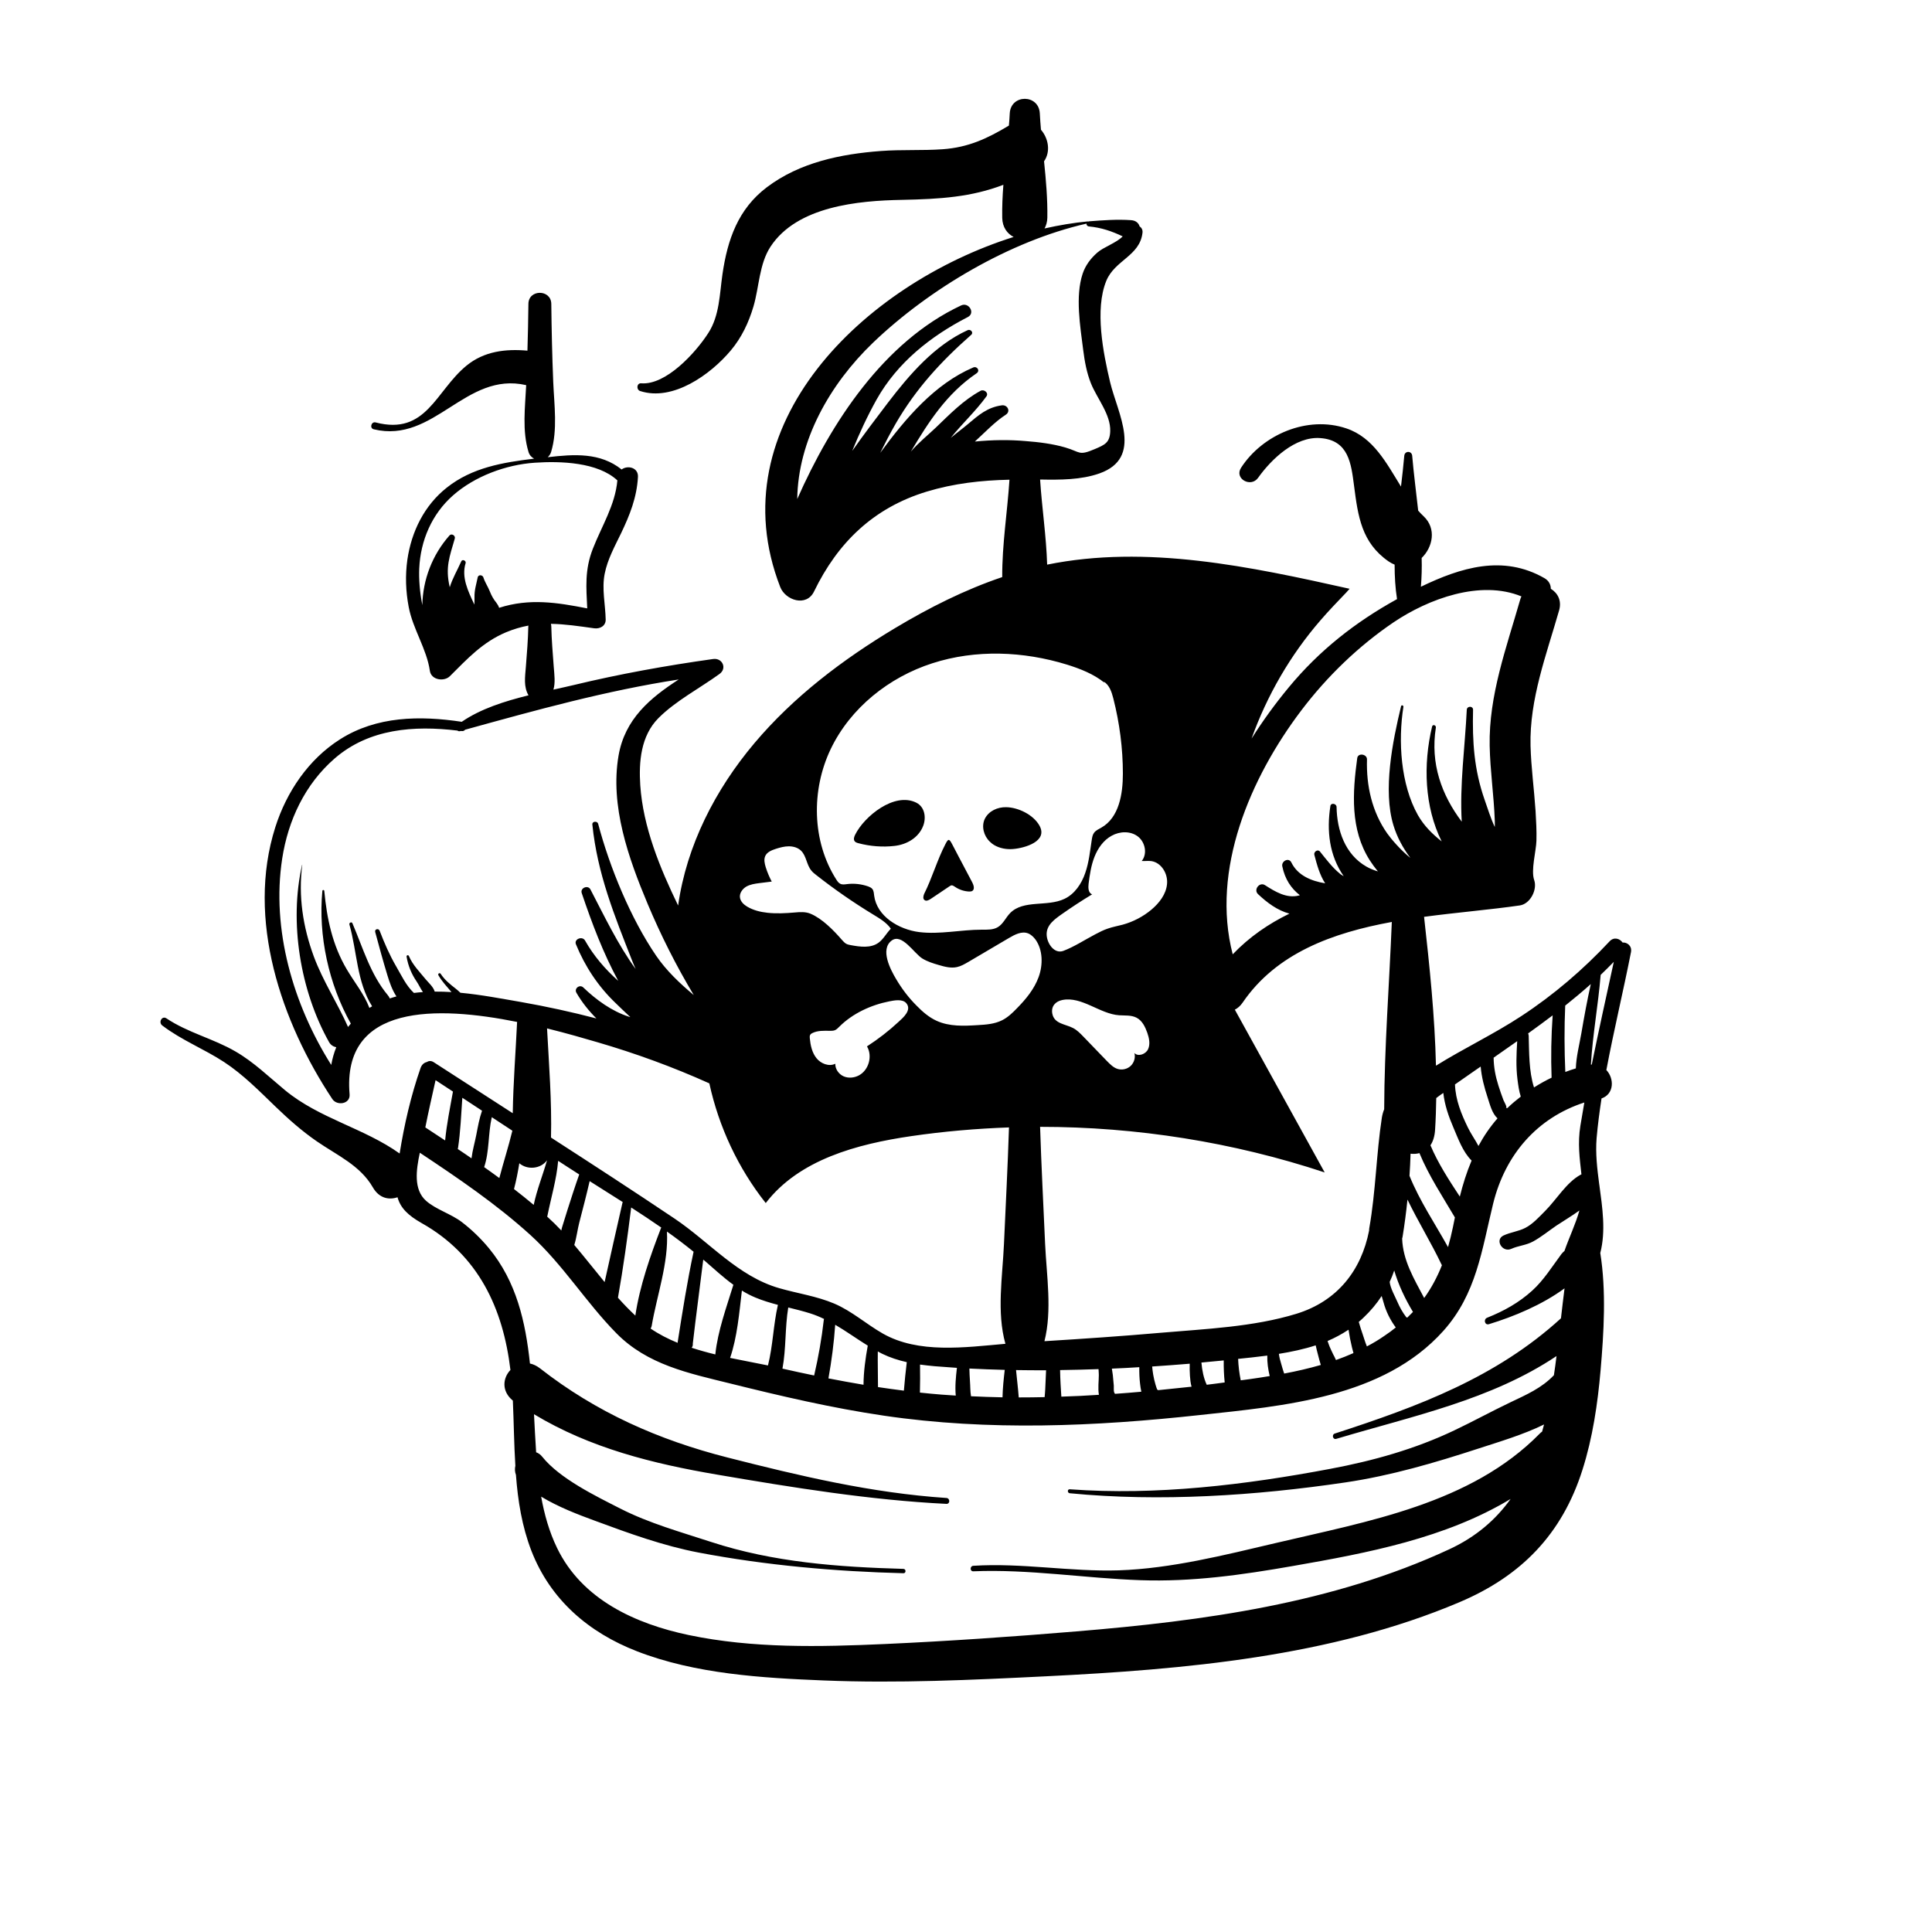 <?xml version="1.0" encoding="utf-8"?>
<!-- Generator: Adobe Illustrator 22.0.1, SVG Export Plug-In . SVG Version: 6.00 Build 0)  -->
<svg version="1.1" id="Layer_1" xmlns="http://www.w3.org/2000/svg" xmlns:xlink="http://www.w3.org/1999/xlink" x="0px" y="0px"
	 viewBox="0 0 2000 2000" style="enable-background:new 0 0 2000 2000;" xml:space="preserve">
<style type="text/css">
	.st0{fill:none;}
</style>
<g>
	<path class="st0" d="M1003.6,1416.6c0.1,4.4,0.3,8.7,0.6,13.1c0.3,4.9,0.2,10.5,1.1,15.6c10.9,0.5,21.8,0.9,32.7,1
		c0.2-9.5,1.2-19,2.3-28.4C1027.9,1417.7,1015.7,1417.3,1003.6,1416.6z"/>
	<path class="st0" d="M1082.9,1418.5c-10.4,0-20.8,0-31.1-0.2c1,9.4,2.1,18.8,2.8,28.3c8.9,0,17.9-0.1,26.8-0.3
		c0.2-2.7,0.5-5.4,0.6-7.9C1082.3,1431.8,1082.6,1425.1,1082.9,1418.5z"/>
	<path class="st0" d="M1266.7,1408.3c-7.7,0.8-15.4,1.5-23.1,2.2c0.7,8,2.3,16.2,5.5,23c6.2-0.8,12.3-1.5,18.5-2.3
		C1266.9,1423.6,1266.6,1415.9,1266.7,1408.3z"/>
	<path class="st0" d="M1179.3,1415.4c-9.5,0.6-18.9,1.1-28.4,1.5c0.5,2.9,0.9,5.5,1,6.7c0.4,3.6,0.7,7.2,1,10.9
		c0.1,1.6-0.2,5.4,0.3,6.8c0.4,0.5,0.6,1.1,0.9,1.7c9.1-0.7,18.1-1.4,27.2-2.2c-0.6-2.7-1-5.5-1.3-8.2
		C1179.4,1426.8,1179.3,1421.1,1179.3,1415.4z"/>
	<path class="st0" d="M1231.5,1411.6c-12.9,1.1-25.9,2.1-38.9,2.9c0.3,2.8,0.6,5.7,1.1,8.5c0.6,3.5,1.4,6.9,2.4,10.3
		c0.3,1,0.6,1.9,0.9,2.9c0.4,1,0.6,1.6,0.8,2.1c0.4,0.2,0.7,0.4,1,0.7c11.5-1.1,23-2.3,34.5-3.7c-1.1-3.7-1.4-7.6-1.7-11.5
		C1231.4,1419.8,1231.4,1415.7,1231.5,1411.6z"/>
	<path class="st0" d="M990.6,1415.9c-7.7-0.5-15.4-1-23.1-1.7c-5.1-0.4-10.1-1-15.1-1.7c0.2,9.6,0.1,19.3-0.1,28.9
		c7.5,0.8,14.9,1.5,22.4,2.1c4.9,0.4,9.8,0.7,14.7,1C988.5,1435.3,989.6,1425.1,990.6,1415.9z"/>
	<path class="st0" d="M1457,1241.8c-1.4,12.9-3,25.8-5.1,38.8c-0.1,0.6-0.3,1-0.4,1.5c0.6,22.7,12.3,41.9,22.8,61.6
		c7.5-10.5,13.5-21.8,18.4-34c-0.1-0.2-0.3-0.4-0.4-0.6C1481.4,1286.2,1468,1264.6,1457,1241.8z"/>
	<path class="st0" d="M913.2,1401.4c-1.5-0.8-3-1.6-4.5-2.4c-0.2,12.3,0.2,24.6,0.2,36.9c8.9,1.4,17.9,2.6,26.8,3.7
		c0.8-9.8,1.7-19.7,3-29.5C930,1408.2,921.4,1405.4,913.2,1401.4z"/>
	<path class="st0" d="M718,1295.8c-9-7.2-18.2-14.2-27.6-20.9c1.8,32.2-10.5,66.4-15.8,97.8c-0.2,1-0.5,1.8-0.9,2.6
		c8.5,5.9,18,10.8,28,14.8c0-0.4,0-0.8,0.1-1.2C706.6,1357.8,711.5,1326.6,718,1295.8z"/>
	<path class="st0" d="M782.2,1343.3c-5.1-2.1-9.7-4.6-14.2-7.3c-2.7,22.8-4.8,48.1-12.3,69.6c13.4,2.8,26.7,5.3,39.2,7.8
		c5.2-20.6,5.5-42,10.3-62.7C797.4,1348.7,789.7,1346.4,782.2,1343.3z"/>
	<path class="st0" d="M729.2,1305c-0.4-0.3-0.8-0.6-1.2-0.9c-3.5,28.9-7.4,57.8-10.8,86.8c0.1,1.8-0.4,3.3-1.3,4.5
		c8,2.6,16.2,4.9,24.5,6.9c2.4-24,11.7-49.3,18.7-72.1C748.8,1322.6,739.4,1313.8,729.2,1305z"/>
	<path class="st0" d="M864.6,1371.4c-1.3,18.6-3.7,37.1-7,55.4c12.1,2.4,24.2,4.6,36.3,6.6c0.1-13.6,2-27.1,4.4-40.5
		C886.8,1385.9,876.1,1378.1,864.6,1371.4z"/>
	<path class="st0" d="M853.1,1365.3c-4.5-2.1-9.1-4.1-14.1-5.7c-7.6-2.4-15.3-4.3-23-6.2c-3.5,21-2.1,42.3-6,63.2
		c10.9,2.5,21.9,4.8,32.8,7.1c4.5-19,7.9-38.1,10-57.6C852.9,1365.9,853.1,1365.6,853.1,1365.3z"/>
	<path class="st0" d="M596.8,1027.8c-2.6-4.5,3.4-9,7.1-5.5c13.3,12.8,29.5,24.6,47.3,30.3c0.5,0.1,0.9,0.2,1.4,0.4
		c-5.9-5.3-11.1-10.6-15.4-14.7c-17.9-17-31.6-37.8-40.9-60.7c-2.2-5.5,6.6-8.8,9.4-3.9c9.1,16.1,20.9,29.7,34.4,41.8
		c-15.5-28.9-27.1-59.3-37.8-90.9c-1.8-5.3,6.4-8.7,9-3.8c14.2,27.2,28.3,57,46.8,82.4c-1.3-2.8-2.5-5.7-3.6-8.6
		c-18.5-47.1-36-90.1-41.2-140.9c-0.4-3.5,5.2-4.1,6-0.8c11.9,45.1,33.7,97.9,60,136.5c10.6,15.5,24.3,28.6,39,40.8
		c-18.2-30.3-34.1-61.9-47.8-94.5c-19.9-47.2-39-101.3-30.1-153.3c6.4-37.8,32.7-59.7,62.3-78.9c-75.3,11.6-147.3,31.6-221.1,52
		c-0.8,1-2,1.6-3.5,1.4c-0.3,0-0.7-0.1-1-0.1c-0.1,0-0.2,0.1-0.3,0.1c-1.3,0.4-2.4,0.1-3.2-0.5c-44.9-5.4-91.3-2.1-127,28.8
		c-30.8,26.7-48.3,64-54.4,103.9c-11.2,73.1,11.3,150.8,50.8,213.4c1.1-6.3,2.8-12.5,5.2-18.3c-3-0.6-5.8-2.3-7.5-5.4
		c-29.7-53-41.4-124.1-27.9-183.3c0-0.1,0.2-0.1,0.2,0c-4.2,32.2,0.7,64.2,11.9,94.6c9.5,25.8,24.4,48.4,35.5,73.1
		c0.9-1.2,1.9-2.4,2.9-3.5c0,0-0.1-0.1-0.1-0.1c-22.8-40.7-33.8-90.9-29.4-137.2c0.1-1.3,1.9-1.3,2,0c2.7,28.8,8.5,55.9,23.3,81.2
		c8,13.5,17.9,25.4,23.4,39.9c0.9-0.6,1.9-1.2,2.8-1.7c-16-25.4-15.5-56.5-23.5-84.7c-0.5-1.8,2.3-3.1,3.1-1.3
		c11,25.7,18.7,52.8,36.8,74.7c0.9,1,1.4,2.1,1.9,3.2c2.3-0.8,4.5-1.4,6.9-2.1c-4.4-6.6-7.1-14.4-9.4-22
		c-4.5-14.8-8.7-29.8-12.6-44.7c-0.8-3,3.5-4.1,4.6-1.3c4.9,12.7,10.2,24.9,17,36.7c5.5,9.5,10.4,20.2,18.5,27.7
		c3.1-0.4,6.2-0.7,9.3-0.9c-2.5-3.6-4.5-7.9-6.4-10.8c-5.4-7.9-8.9-16.3-10.5-25.8c-0.3-1.6,1.8-2.2,2.4-0.7
		c3.7,9.2,11.1,16.6,17.4,24.1c2.8,3.4,8,7.9,9.3,12.7c5.8,0,11.6,0.1,17.4,0.5c0,0-0.1-0.1-0.1-0.1c-4.7-5.6-9.9-11-13.5-17.4
		c-0.9-1.5,1.4-2.8,2.4-1.4c4.2,6.4,9.5,10.7,15.5,15.3c1.7,1.3,3.3,2.8,4.9,4.3c21.6,2.1,43.1,6.2,63,9.7
		c26.2,4.6,52.2,10.3,77.9,17C609.6,1046.5,602.6,1037.8,596.8,1027.8z"/>
	<path class="st0" d="M1039.4,1287.8c1.8-40.2,3.9-80.4,5.2-120.7c-33.8,1.2-67.6,4.1-101.1,9c-56.1,8.1-116.2,24.3-150.7,69.3
		c-28.6-36.1-48.6-78.9-58.4-123.9c-37.5-17-76.4-31.1-115.9-42.6c-13.3-3.9-31.6-9.2-52.1-14.3c1.9,37.6,5,75.5,4.1,113.1
		c42.9,27.7,85.7,55.5,128.1,84c36.2,24.3,65.4,59.5,108.1,71.9c19.1,5.5,38.7,8.2,57.1,16c18.4,7.9,33,21.2,50.2,31
		c37,21,84.8,14.2,126.9,10.6C1031.7,1358.5,1037.9,1321.4,1039.4,1287.8z"/>
	<path class="st0" d="M1657,1009.2c-2.6,30.9-8.3,61.9-10.1,92.9c0.3-0.1,0.6-0.1,0.9-0.1c7.2-35.5,15.1-70.9,22.8-106.3
		C1666.2,1000.3,1661.6,1004.8,1657,1009.2z"/>
	<path class="st0" d="M684.6,1270.9c-10.3-7.1-20.7-14.1-31.2-20.8c-3.9,31.3-8.2,62.3-13.6,93.5c5.7,6.4,11.7,12.6,18,18.5
		c4.5-30.6,15.6-62.3,26.6-90.7C684.4,1271.1,684.5,1271,684.6,1270.9z"/>
	<path class="st0" d="M1309.4,916.6c10.5,6.7,22.1,13.9,34.9,10.8c0.4-0.1,0.8-0.3,1.2-0.4c-8.9-6.9-15.5-16.5-18.2-30
		c-1.1-5.4,6.7-9.4,9.4-3.9c6.5,13.5,20.4,19.2,35,21.6c-5.7-8.9-8.5-19.3-11.2-29.5c-0.8-3.1,3.5-6.2,5.8-3.4
		c6.2,7.7,12.7,16.4,20.4,22.7c1.4,1.1,2.8,2,4.2,2.8c-15-21.5-17.8-46.9-13.8-72.6c0.6-3.8,6.4-2.7,6.4,0.9
		c0.4,24.2,8.9,49.1,30.9,61.8c3.8,2.2,7.8,3.7,11.9,5c-3.2-3.8-6-7.7-8.4-11.5c-20.4-32-17.8-70-13-105.8
		c0.8-5.8,10.2-4.3,10.1,1.4c-0.8,27.1,5.2,54,20.9,76.5c4.1,5.8,13.7,17.2,24,25.4c-7.7-10.4-13.8-21.9-17.5-33.7
		c-11.1-36.2-0.9-87.1,7.9-123.4c0.4-1.6,2.6-0.9,2.4,0.7c-5.6,35.4-2.9,80.3,15,112.1c6.4,11.3,15,19.8,24.6,27.2
		c-17.9-35.9-19.3-79.5-9.9-118.9c0.6-2.6,4.3-1.5,3.9,1.1c-5.9,37.4,6,69.8,26.8,97.4c-2.3-37.6,3.4-78.1,5.2-115.8
		c0.2-4.2,6.6-4.2,6.5,0c-0.7,32.9,1.1,61.8,12,93.2c3.1,9,6.1,19.1,10.5,28.1c0.1-2.2,0.1-4.3,0-6.4c-0.9-26-4.8-51.7-5.3-77.7
		c-1-52.2,17.4-101.7,31.6-151.3c0.3-1.2,0.8-2.2,1.3-3.3c-42.5-17.5-96.4,2.7-132.2,26.7c-36.5,24.5-69.1,56.2-95.6,91.2
		c-53,69.9-93.8,165.1-71.2,253c17.5-18.2,37.3-31.8,58.7-42.1c-12.6-3.4-22.9-11.3-32.5-20.2C1297.3,921.3,1303.7,913,1309.4,916.6
		z"/>
	<path class="st0" d="M1430.5,1156.8c0.5-3.1,1.3-5.9,2.4-8.6c0.1-64.7,5.3-129.4,7.9-193.9c-61.2,11.2-119.5,32.2-154.5,83.6
		c-2.2,3.3-5,5.6-8,7.2c31,56.2,62,112.4,93,168.5c-94.8-31.3-194.7-47.2-294.6-47.2c1.3,40.5,3.4,80.9,5.2,121.3
		c1.5,32.7,7.4,68.6-0.7,100.6c40.1-2.5,80.2-5.2,120.2-8.7c46.3-4.1,96.1-6.1,140.7-19.7c42.2-12.9,67.1-44.6,75.2-86.2
		c0-0.9,0-1.7,0.2-2.6C1424.2,1233.2,1424.7,1194.6,1430.5,1156.8z"/>
	<path class="st0" d="M1646.7,1018.7c-8.6,7.7-17.5,15.1-26.5,22.3c-1,22.9-0.9,45.8,0.1,68.7c3.6-1.3,7.2-2.6,10.9-3.7
		c0.5-12.1,3.7-24.3,5.7-36.3C1639.9,1052.7,1643,1035.6,1646.7,1018.7z"/>
	<path class="st0" d="M1396.1,1376.4c-6.9,4.6-14.2,8.5-21.7,11.7c0.7,2,1.3,3.9,2.1,5.8c1.2,2.8,2.5,5.5,3.8,8.2
		c0.3,0.5,2,3.8,2.8,5.7c6.2-2.2,12.2-4.6,18.2-7.2c-0.5-1.9-1-3.8-1.5-5.7C1398.1,1388.8,1397,1382.6,1396.1,1376.4z"/>
	<path class="st0" d="M1311.8,1403.3c-5.3,0.7-10.6,1.3-15.9,1.9c-4.7,0.5-9.5,1-14.3,1.5c0.3,7.4,1.3,14.8,2.7,22.2
		c2.8-0.4,5.6-0.7,8.4-1.1c7.2-1,14.4-2.1,21.6-3.3C1312.6,1417.4,1311.6,1410.4,1311.8,1403.3z"/>
	<path class="st0" d="M1362,1392.7c-12.3,4.1-25.1,6.8-38.1,8.8c0.5,3.3,1.3,6.6,2.3,10c1,3.2,1.9,6.9,3.2,10.4
		c12.8-2.4,25.4-5.3,37.9-9c-1.2-3.5-2-7.2-2.8-10.1C1363.5,1399.5,1362.7,1396.1,1362,1392.7z"/>
	<path class="st0" d="M1430.4,1341.7c-5.2,8-11.6,15.5-18.9,22.5c-1.6,1.5-3.2,2.9-4.8,4.3c1.2,4.3,2.5,8.6,4,12.7
		c0.9,2.4,2.5,7.9,4.4,12.7c6.3-3.4,12.5-7,18.5-11.1c4-2.7,7.7-5.5,11.4-8.4c-5.8-7.9-10-16.6-12.7-26.1
		C1431.7,1346.2,1431,1344,1430.4,1341.7z"/>
	<path class="st0" d="M1438.6,1326.9c0.5,6.2,5.8,15.8,7.9,20.5c2.5,5.8,5.5,11.2,9.3,16.1c0.3,0.1,0.7,0.3,1,0.4c2-2,4-4,5.9-6
		c-7.9-13.1-15-27.8-19.4-42.9C1441.9,1319.1,1440.3,1323,1438.6,1326.9z"/>
	<path class="st0" d="M1124.8,231.4c-78.9,18-162.7,67.4-220.9,123.2c-45.2,43.3-77.8,101.5-78.5,161.9
		c35.1-79.3,89.5-162.8,169.6-200.4c8-3.8,15.1,7.9,7,12c-38.5,19.8-73,47.3-94.4,85.3c-9.6,17.2-17.9,35.1-25.3,53.3
		c12-16.9,24.4-33.4,36.9-49.8c22.3-29.2,48.5-59.7,82.6-75.2c3-1.3,6.5,2.3,3.7,4.8c-31.1,27.5-57,55.6-78.1,91.8
		c-5.8,9.9-11,20.1-16.1,30.4c26.3-36,56.4-71.4,96.3-88.4c4.1-1.7,7.3,3.4,3.5,6c-31.3,21.3-50,50.7-68.1,81.1
		c7.8-9.3,18.1-17.5,25.7-24.7c14.4-13.8,28.9-28.8,46.6-38.3c3.5-1.9,8.6,2.2,5.9,5.9c-11.1,15.3-25.1,28.1-36.9,42.9
		c6-5.1,12.4-9.8,17.7-14.2c11.1-9.4,20.3-17.5,35.2-19.5c5.8-0.8,9.5,6.3,4.1,9.7c-11.3,7.3-21.6,18.3-31.6,27.4
		c-0.1,0.1-0.3,0.3-0.4,0.4c18-1.8,35.7-2,52.7-0.6c13.5,1.1,28,2.9,41,6.6c16,4.7,13.5,8.9,30.6,1.7c10.3-4.4,15.6-6.6,16-18.5
		c0.6-17.4-13.7-34.1-19.9-49.4c-4.5-11.2-6.6-23-8.1-34.9c-3-23.9-8.4-55.5-0.5-78.9c2.9-8.6,8.3-15.7,15-21.6
		c6.6-5.8,19.7-10,26.4-16.9c-11.3-5.4-22.2-9.1-35-10.3C1125.5,234.1,1124.7,232.7,1124.8,231.4z"/>
	<path class="st0" d="M1137.5,1423.6c0-1.8-0.1-3.9-0.3-6.2c-13.3,0.5-26.6,0.8-39.8,1c0.2,4.8,0.3,9.5,0.5,14.3
		c0.3,4.4,0.5,8.8,0.8,13.2c13-0.4,25.9-1.1,38.8-1.8C1136.3,1437.4,1137.4,1429.4,1137.5,1423.6z"/>
	<path class="st0" d="M1460.2,1194.3c-0.2,7.7-0.6,15.3-1.1,22.9c10.5,26,26.3,49.3,39.9,73.8c1.9-6.7,3.6-13.6,5.1-20.8
		c0.7-3.3,1.3-6.6,2-9.9c-12.7-21.6-27.1-43.3-36.7-66.6C1466.5,1194.5,1463.4,1194.7,1460.2,1194.3z"/>
	<path class="st0" d="M1540,1136.2c-3.5-10.6-6.3-21.2-7.2-32.1c-2.3,1.6-4.6,3.2-6.8,4.7c-6.6,4.6-13.2,9.2-19.9,13.9
		c0,0.1,0,0.1,0,0.2c0.6,15.9,6.5,30.3,13.4,44.5c3.1,6.3,7.5,12.5,10.9,19c5.4-10,11.8-19.5,19.7-28.6
		C1544.5,1152.5,1542.4,1143.5,1540,1136.2z"/>
	<path class="st0" d="M644.6,1244.4c-11.5-7.3-22.9-14.5-34.3-21.7c-3.3,14.3-6.9,28.6-10.7,42.8c-1.8,6.7-2.8,15.6-5.2,23.3
		c10.7,12.6,20.9,25.6,31.4,38.4c6-27.4,12.3-54.8,18.5-82.2C644.4,1244.8,644.6,1244.6,644.6,1244.4z"/>
	<path class="st0" d="M1570.6,1077.8c-8.1,5.7-16.3,11.4-24.5,17c0.1,9.9,1.9,19.2,4.9,28.7c1.6,5.1,3.4,10.3,5.3,15.3
		c0.6,1.7,4.5,8,2.4,8c0.6,0,1.1,0.1,1.6,0.2c4.4-4.2,9.1-8.1,13.9-11.9c-1.9-5.9-2.7-12.4-3.4-17.7
		C1569.2,1104.3,1569.8,1091,1570.6,1077.8z"/>
	<path class="st0" d="M1494.1,1131.4c-2.5,1.8-5,3.5-7.4,5.3c-0.2,10.9-0.5,21.8-1.2,32.7c-0.4,7-2.2,12.3-4.8,16.2
		c7.8,18.6,19.2,36.2,30.4,53.1c3.3-12.9,7.2-25.3,12.2-37.3c-9-8.9-14.1-23.1-18.9-34.3C1499.4,1155.4,1495.5,1143.8,1494.1,1131.4
		z"/>
	<path class="st0" d="M1607.3,1051.1c-8.4,6.4-16.9,12.6-25.5,18.7c0.4,0.7,0.6,1.6,0.6,2.6c0.5,16.4,0.1,36.6,5.5,53.3
		c5.9-3.7,11.9-7.1,18.2-10.1C1605.4,1094.1,1605.9,1072.6,1607.3,1051.1z"/>
	<path class="st0" d="M450.9,1118.2c-3.6,16.3-7.3,32.6-10.6,48.9c6.9,4.5,13.7,9,20.5,13.5c1.6-16.9,5.1-33.9,8.1-50.6
		C462.9,1126.1,456.9,1122.2,450.9,1118.2z"/>
	<path class="st0" d="M499,1149.8c-6.8-4.5-13.6-8.9-20.4-13.4c-1.2,17.4-1.8,35.1-4.5,52.3c0,0.3-0.2,0.4-0.3,0.7
		c4.8,3.2,9.5,6.4,14.3,9.7c1-8.3,3.5-16.7,5-24.5C494.7,1166.2,496.2,1157.8,499,1149.8z"/>
	<path class="st0" d="M509.1,1156.5c-3.9,16.9-2.4,35.4-7.9,51.7c5.3,3.7,10.5,7.5,15.7,11.3c4.2-16.4,9.5-32.6,13.4-49.1
		C523.3,1165.8,516.2,1161.2,509.1,1156.5z"/>
	<path class="st0" d="M537.6,1204.2c-1.5,9-3.3,18-5.6,26.7c6.9,5.3,13.7,10.8,20.4,16.4c3.3-15.5,9.4-30.8,13.8-46.2
		C559.7,1210.3,545.8,1211.3,537.6,1204.2z"/>
	<path class="st0" d="M587.6,1252.4c3.9-12.2,7.8-24.4,12.1-36.5c-4.4-2.8-8.9-5.7-13.2-8.5c-2.9-1.9-5.7-3.8-8.6-5.6
		c-1.7,19.4-7.1,37.4-11.1,56.8c-0.1,0.4-0.2,0.7-0.3,1c5.1,4.6,10,9.5,14.7,14.4c0.3-1.4,0.6-2.6,0.8-3.5
		C583.8,1264.4,585.7,1258.4,587.6,1252.4z"/>
	<path class="st0" d="M607.7,629.7c-1-21.6-2.7-39.7,5.8-61.7c9.2-23.7,23.1-45.2,25.4-70.8c-20.3-18.9-58.8-20.1-85.5-18.3
		c-29.8,2.1-62.2,14-84.7,33.9c-21.9,19.3-33.6,46.7-34.9,75.5c-0.5,11,0.5,24.5,3.2,38c0.6-26.3,10.3-52,28.1-72.1
		c2.2-2.5,6.3,0.1,5.5,3.2c-5.4,18.8-10,29.7-5.3,50c0,0.1,0.1,0.3,0.1,0.4c2.8-9.3,8-17.9,11.9-26.8c1.1-2.6,5.3-0.7,4.5,1.9
		c-4.5,14.5,2.5,29.1,9.1,42.9c0.1-2.6,0.2-5.1,0.1-7.7c-0.2-7.3,1.9-13.4,3.3-20.5c0.6-3.1,5.1-2.7,5.9,0c1.7,5.3,4.7,9.5,6.7,14.6
		c1.7,4.3,3.8,8,6.7,11.6c1.3,1.6,2.3,3.4,2.9,5.3C548.2,619.1,576.8,623.7,607.7,629.7z"/>
	<path class="st0" d="M441.2,1243.2c10,8.9,25.9,13.5,37,22c10.3,7.9,19.6,16.9,27.9,26.9c28.9,34.8,38.1,76.5,42.6,119.5
		c3.4,0.8,6.9,2.3,10.4,5c58.3,45.6,122.7,74.1,194.1,92.3c75,19.1,149,36.7,226.6,41.9c3.9,0.3,4,6.3,0,6.1
		c-79-3.9-159-16.9-236.9-30.2c-67.1-11.5-132.1-27.7-190-62.6c0.7,13,1.3,26.2,2.2,39.4c2.3,0.8,4.5,2.3,6.4,4.7
		c18.1,22.7,55.3,40.7,81,53.7c29.7,15.1,62.4,24.2,94,34.5c64.2,21,131.6,25.9,198.8,27.8c2.9,0.1,2.9,4.6,0,4.5
		c-70.5-1.8-142.6-8.2-212-21.4c-36.6-7-72.1-20-107-32.8c-17.9-6.6-38.4-14.4-56-25.1c3.3,18.4,8.3,36.3,16.5,53.2
		c25.8,53.3,81.1,78.5,136.3,90.1c66.3,13.9,135.4,12.3,202.7,9.3c66.3-3,132.6-7.6,198.7-13.1c131.4-10.9,264.9-28.9,385.7-84.9
		c27.9-12.9,48.4-30.8,63.9-51.9c-67.3,40.6-147.7,55.9-225.3,69.4c-52.5,9.2-104.6,16.6-158,14.7c-57.6-2.1-115.3-11.6-172.9-9.2
		c-3.7,0.2-3.7-5.5,0-5.7c50.5-3.2,100.3,6.3,150.7,4.7c54-1.8,109.7-15.9,162.1-28.2c95.4-22.4,202.1-40.6,273.6-113.4
		c0.8-0.8,1.6-1.4,2.4-2c0.7-2.4,1.4-4.9,2-7.4c-21.8,10.6-46.1,17.8-67.5,24.8c-45.4,14.8-90.9,28.2-138.2,35.2
		c-92.7,13.7-191.9,20.3-285.3,11.2c-2.6-0.3-2.6-4.3,0-4.1c89.5,6.6,181.9-4.6,269.9-21.2c44.2-8.3,87.5-20.5,128.2-39.8
		c19.5-9.3,38.5-19.7,58-29c16.6-7.9,32.5-14.8,45.1-28.1c1-6.6,1.9-13.2,2.7-19.8c-68.1,45.5-148.1,61.8-228,85.7
		c-3.6,1.1-5-4.4-1.5-5.5c86.3-28,167-58,234.1-119.3c1.2-10.4,2.4-20.8,3.7-31c-23.2,17.1-52.1,29.1-78.3,37.1
		c-4.4,1.3-5.9-5.1-1.8-6.7c17.4-6.9,32.8-15.5,46.7-28.1c11.8-10.7,20.6-24.9,30.1-37.7c1-1.4,2.1-2.4,3.2-3.3
		c4.9-14.1,11.5-27.6,15.5-41.9c-8,5.8-16.7,10.9-23.9,15.7c-7.9,5.4-15.7,11.8-24.1,16.4c-7.1,3.9-15.2,4.3-22.5,7.6
		c-9.3,4.2-17.4-9.4-8.1-13.8c7.2-3.4,15.3-4.2,22.4-7.8c7.9-4,14.4-11.3,20.6-17.5c11.8-11.8,22.2-29.7,36.8-37.6
		c0.3-0.2,0.6-0.3,0.9-0.4c-1.9-17-3.9-32.4-1.1-50.3c1.3-8,2.7-16.1,4.1-24.1c-48.7,15.7-81.9,53.8-94.4,104.7
		c-11.8,48.2-17.3,93.5-51.7,131.9c-62,69.1-165,77.5-251.5,86.9c-108.9,11.8-218.8,16.7-327.5,0.7c-53.8-7.9-106.7-20.4-159.4-33.4
		c-42.9-10.6-85.4-19.3-117.5-51.9c-31.8-32.3-55.2-71-89.1-101.8c-35.3-32-74.8-58.8-114.4-85.1
		C430.9,1211.3,428,1231.5,441.2,1243.2z"/>
	<g>
		<path d="M888.7,872.9c12.1,3.2,24.8,4.2,37.2,2.8c12.8-1.4,25.2-8.5,29.9-21.1c3.1-8.5,1.5-19.3-7.3-23.7
			c-22.7-11.3-53.9,14.3-63.2,33.1v0c-1.1,2.1-2,4.8-0.6,6.8C885.6,872,887.2,872.5,888.7,872.9z"/>
		<path d="M1029,874.7c5.8,3.5,13,4.8,19.8,4.2c12.1-1,36.4-8,27.2-24.3c-6.3-11.2-21.9-18.8-34.4-19c-8.8-0.2-18,3.8-22.1,12
			c-3.8,7.8-1.1,17.8,5.2,23.7C1026.1,872.7,1027.5,873.8,1029,874.7z"/>
		<path d="M957,931.7c1.8,1.5,4.4,0.2,6.4-1.1c6.5-4.4,13-8.7,19.5-13.1c0.7-0.4,1.3-0.9,2.1-1c1.2-0.1,2.3,0.7,3.4,1.4
			c4.3,3,9.4,4.7,14.6,5c1.2,0,2.5,0,3.5-0.6c2.7-1.7,1.5-5.9,0-8.8c-4.7-9-9.5-18-14.2-26.9c-2.3-4.3-4.5-8.7-6.8-13
			c-2.9-5.4-3.8-5.6-6.7,0c-8.7,16.7-13.8,35.2-22.2,51.9C955.8,927.6,955.2,930.3,957,931.7z"/>
		<path d="M1679.7,975.7c-2.9-4.1-8.9-6.1-13.4-1.3c-27.5,29.4-57.8,55.4-91.5,77.5c-28.5,18.7-59.4,33.3-88.3,51.3
			c-1.2-51.5-6.6-102.9-12.3-154.1c34.4-4.6,68.6-7.4,99.1-11.8c10.9-1.6,18.3-16.4,14.9-26.2c-3.6-10.2,2-30,2.3-40.7
			c0.3-10.3-0.3-20.7-0.9-31c-1.5-22.5-4.6-44.9-5.2-67.4c-1.2-48.2,16.5-94.4,29.6-140.2c2.9-10.2-1.6-18-8.6-22.3
			c0-4.1-1.9-8.3-6.6-11c-42.9-24.6-86.7-11-127.9,8.9c0.8-9.7,1.1-19.7,0.8-29.8c11.4-11,15.7-30.4,1.9-43.3
			c-1.9-1.8-3.8-3.7-5.5-5.7c-2.1-19.5-4.7-38.7-6.2-56.8c-0.5-5.3-7.7-5.3-8.2,0c-0.9,10.3-2.1,21-3.4,31.9
			c-15.1-24.4-28.6-50.8-56.5-60.2c-40.5-13.7-87,6.5-109.1,40.8c-7.2,11.2,10.2,20.9,17.7,10.3c13.8-19.4,38.5-43,64.3-41.1
			c29.6,2.1,32,26.7,35,49.3c4.1,31.7,7.7,58.9,35.8,78.4c2.1,1.4,4.2,2.5,6.2,3.3c0,12.2,0.7,24.2,2.5,35.7
			c-43.1,23.8-80.4,53-112.2,91.5c-13.6,16.4-26.6,34.2-38.4,52.9c16-44.7,40.2-86.5,71.3-122.4c8.6-10,17.8-19.5,26.9-29l3.3-3.7
			c-103-23-210.1-45.9-313.1-25c-0.9-29.4-5.4-58.7-7.3-88.1c20.7,0.4,42.3,0.4,61.4-6.3c45.7-16.2,18.9-62,11.1-94.4
			c-7.2-30.3-16.1-75.2-4-104.9c8.8-21.6,34.7-25.7,37.5-49.8c0.4-3.1-1-5.3-3-6.7c-1-3.3-3.8-6.1-9-6.4c-14.3-1-29,0.1-43.2,1.2
			c-0.4,0-0.7,0.1-1,0.3c-0.1-0.1-0.3-0.2-0.5-0.2c-14.6,1.4-29.6,3.9-44.7,7.3c1.7-3.1,2.8-6.8,2.9-11.1c0.3-19.6-1.4-39-3.4-58.4
			c7.1-10.3,4.4-23.9-3.2-32.7c-0.5-5.7-0.9-11.3-1.2-17c-1.1-20-30-20-31.1,0c-0.2,4.2-0.5,8.5-0.9,12.7
			c-22.3,13.4-41.9,22.6-68.6,24.5c-21.2,1.5-42.5,0.2-63.7,1.8c-41.7,3.1-84.2,11.8-118.2,37.5c-29.8,22.5-40.8,54.2-46,90
			c-3,20.6-3,43-14.7,61c-13.4,20.8-43.9,54-69.4,52c-4.8-0.4-5.3,6.7-1.1,8c33.9,11,72.9-17.1,93.8-42c11.2-13.3,18.6-29,23.5-45.6
			c5.9-20.1,5.9-43.9,17.6-61.8c27.5-42,91.1-47.7,136.1-48.5c39.6-0.8,71.8-2.9,105-15.6c-0.9,11.4-1.4,22.8-1.2,34.2
			c0.2,9.8,5.2,16.4,11.8,19.8c-154.9,48.8-306.8,194.7-241.6,362.4c5.4,13.8,27.1,20.9,35,4.6c24.6-50.8,61.7-86.7,116.7-103.4
			c28-8.5,56.6-11.7,85.6-12.3c-2.2,33.6-7.7,67.1-7.5,100.8c-38.8,13.1-75.7,31.7-110.9,52.8c-54.1,32.4-105.1,71-145.7,119.2
			c-40.4,47.9-70.2,105.9-78.9,168c-18.9-38.9-36.3-81.3-39.2-124.5c-1.6-24.4,0.6-51.2,18.8-69.5c17.7-17.8,42.9-31,63.2-45.7
			c8.1-5.8,3-16.8-6.5-15.5c-48.6,6.8-96.9,15.5-144.6,27c-6.7,1.6-13.7,3.1-20.8,4.7c2.1-7.3,1-15.1,0.3-24
			c-1-13.8-2.2-27.4-2.5-41.3c0-1-0.2-1.9-0.4-2.8c14.4,0.2,29,2.4,44.8,4.6c5.8,0.8,12-2.3,11.9-9c-0.3-15.8-4.2-31.9-1-47.6
			c2.9-14.7,10.4-28.3,16.9-41.7c9.1-19,16.3-37.1,17.5-58.3c0.6-9.8-10.6-12.5-16.9-7.8c-22.2-17.7-49-15.9-76.5-12.7
			c1.5-1.4,2.8-3.1,3.5-5.4c6.9-22.9,3.2-48.7,2.2-72.5c-1.1-26.9-1.7-53.8-2-80.8c-0.2-15.3-23.6-15.3-23.7,0
			c-0.2,16.2-0.5,32.3-1,48.4c-22.5-2-44.8,0.5-63.2,15.6c-31.9,26.2-41.4,72.4-93.9,58.7c-4.6-1.2-6.6,6-2,7.1
			c62.8,15.1,94.8-60.2,157.8-45.7c-1.1,22.9-4.3,47.1,2.4,69.1c1,3.4,3.2,5.6,5.8,7c-32.2,3.9-64.1,9.1-90.4,30
			c-23.3,18.4-36.6,45.6-40.8,74.6c-2.3,16.3-1.7,32.8,1.4,49c4.3,22.8,18.7,43.5,21.9,66.1c1.4,9.5,14.7,11.4,20.7,5.5
			c18.3-18.2,33.8-35.2,58.2-45.5c7.9-3.3,15.6-5.5,23.1-6.9c0,0.3-0.1,0.6-0.1,1c-0.3,13.8-1.4,27.5-2.5,41.3
			c-0.9,11.3-2.5,20.8,2.7,29.9c-24.8,6.1-49.6,14-69.1,27.4c-43.2-6.5-88.1-6-126.1,18.2c-32.6,20.7-55.3,54.4-66.9,90.9
			c-30.3,95.3,6.1,201.6,59,281.4c4.8,7.3,18.7,5.3,17.9-4.8c-8.1-94.3,90.9-91.6,173.4-75c-1.5,31.4-4,63-4.5,94.5
			c-27.3-17.6-54.6-35.2-81.8-52.8c-2.6-1.7-5.1-1.5-7.1-0.2c-2.7,0.6-5.2,2.5-6.5,6.1c-10,28.6-16.9,58.6-21.7,88.6
			c-37.1-26.4-82.9-36.1-118.5-65.4c-16.8-13.9-32.4-29.2-51.4-40.2c-23-13.4-49.3-19.4-71.5-34.3c-4.7-3.1-8.6,4.2-4.3,7.4
			c20.1,15.3,43.2,24.2,64.1,37.9c19.5,12.8,36.1,29.7,52.8,45.8c13.8,13.3,27.4,25.4,43.2,36.3c20.9,14.4,44.8,24.8,57.9,47.6
			c6.5,11.3,16.6,13.2,25.5,10.2c3.1,11.2,11,18.8,24.9,26.7c59,33.1,84.4,88.5,92,152.1c-7.9,8.2-9.5,21.9,2.5,31.7
			c1,22.4,1.2,45.1,2.6,67.5c-0.7,3-0.6,6.2,0.6,9.4c2,26.8,6.2,53.2,16,78.6c19.7,50.7,59.3,84.6,109.3,104
			c60.5,23.5,129.2,27.6,193.3,30.2c76.6,3.1,153.4-0.5,229.9-4.3c143.2-7.1,294.7-20.1,428.2-76.7c64-27.1,106.3-70.5,127.4-137.2
			c10.5-33,15.7-68.2,18.7-102.7c3.4-39.4,6-82.3-0.3-121.6c5.9-22.9,2.2-46.8-1-70.7c0-0.2,0-0.3-0.1-0.5
			c-2.1-15.9-4-31.9-2.7-47.7c1.2-13.7,3-27.4,5.1-41.1c13.3-4.6,13.2-20.8,5-29.4c7.7-41,17.6-81.9,25.5-122.1
			C1689.6,979.1,1684.3,975.3,1679.7,975.7z M1637,1069.7c-2.1,12-5.3,24.1-5.7,36.3c-3.7,1.1-7.3,2.3-10.9,3.7
			c-1-22.9-1.1-45.8-0.1-68.7c9-7.2,17.9-14.6,26.5-22.3C1643,1035.6,1639.9,1052.7,1637,1069.7z M1607.3,1051.1
			c-1.5,21.5-1.9,43-1.1,64.5c-6.3,3-12.3,6.4-18.2,10.1c-5.4-16.7-5-36.9-5.5-53.3c0-1-0.3-1.9-0.6-2.6
			C1590.5,1063.6,1599,1057.4,1607.3,1051.1z M1570.6,1077.8c-0.8,13.2-1.4,26.5,0.3,39.7c0.7,5.4,1.5,11.9,3.4,17.7
			c-4.8,3.7-9.5,7.6-13.9,11.9c-0.5-0.1-1-0.2-1.6-0.2c2.1,0-1.7-6.3-2.4-8c-1.9-5-3.7-10.2-5.3-15.3c-3-9.5-4.8-18.8-4.9-28.7
			C1554.4,1089.2,1562.5,1083.5,1570.6,1077.8z M1526,1108.8c2.3-1.6,4.6-3.2,6.8-4.7c0.9,10.9,3.7,21.5,7.2,32.1
			c2.4,7.3,4.5,16.3,10.2,21.5c-7.9,9.1-14.4,18.7-19.7,28.6c-3.4-6.5-7.9-12.7-10.9-19c-6.9-14.1-12.8-28.6-13.4-44.5
			c0-0.1,0-0.1,0-0.2C1512.7,1118,1519.4,1113.4,1526,1108.8z M537.6,1204.2c8.2,7.1,22.1,6,28.7-3.1c-4.4,15.4-10.6,30.7-13.8,46.2
			c-6.7-5.6-13.5-11.1-20.4-16.4C534.4,1222.2,536.1,1213.3,537.6,1204.2z M566.7,1258.5c3.9-19.4,9.4-37.4,11.1-56.8
			c2.9,1.9,5.7,3.8,8.6,5.6c4.4,2.9,8.8,5.7,13.2,8.5c-4.3,12.1-8.2,24.3-12.1,36.5c-1.9,6-3.7,12-5.6,18c-0.3,0.9-0.6,2.2-0.8,3.5
			c-4.7-5-9.6-9.8-14.7-14.4C566.5,1259.2,566.7,1258.9,566.7,1258.5z M599.7,1265.5c3.7-14.2,7.4-28.5,10.7-42.8
			c11.4,7.2,22.9,14.4,34.3,21.7c-0.1,0.2-0.2,0.4-0.3,0.6c-6.2,27.4-12.5,54.8-18.5,82.2c-10.5-12.7-20.7-25.8-31.4-38.4
			C596.9,1281.1,597.9,1272.2,599.7,1265.5z M653.4,1250c10.5,6.8,21,13.7,31.2,20.8c-0.1,0.1-0.2,0.3-0.3,0.4
			c-11,28.4-22.1,60.1-26.6,90.7c-6.3-5.9-12.3-12.1-18-18.5C645.2,1312.4,649.5,1281.4,653.4,1250z M674.6,1372.7
			c5.3-31.4,17.7-65.6,15.8-97.8c9.5,6.7,18.7,13.7,27.6,20.9c-6.6,30.8-11.5,62-16.4,93.1c-0.1,0.4-0.1,0.8-0.1,1.2
			c-10-4.1-19.4-8.9-28-14.8C674,1374.5,674.4,1373.7,674.6,1372.7z M717.2,1390.8c3.3-29,7.3-57.8,10.8-86.8
			c0.4,0.3,0.8,0.6,1.2,0.9c10.2,8.8,19.6,17.6,30,25.1c-7,22.8-16.3,48.1-18.7,72.1c-8.3-2-16.5-4.3-24.5-6.9
			C716.9,1394.1,717.4,1392.6,717.2,1390.8z M768,1336c4.4,2.7,9.1,5.2,14.2,7.3c7.5,3.1,15.2,5.4,23.1,7.5
			c-4.8,20.7-5.1,42.1-10.3,62.7c-12.5-2.6-25.8-5-39.2-7.8C763.2,1384.1,765.3,1358.8,768,1336z M816,1353.5
			c7.7,1.9,15.4,3.8,23,6.2c5,1.6,9.6,3.5,14.1,5.7c-0.1,0.3-0.3,0.6-0.3,0.9c-2.2,19.4-5.6,38.6-10,57.6c-11-2.3-21.9-4.6-32.8-7.1
			C813.9,1395.8,812.5,1374.5,816,1353.5z M864.6,1371.4c11.5,6.7,22.2,14.5,33.7,21.6c-2.4,13.3-4.3,26.9-4.4,40.5
			c-12.1-2-24.2-4.3-36.3-6.6C860.9,1408.5,863.3,1390,864.6,1371.4z M908.7,1399c1.5,0.8,3,1.7,4.5,2.4c8.2,4,16.7,6.7,25.5,8.7
			c-1.2,9.8-2.2,19.6-3,29.5c-9-1.1-17.9-2.4-26.8-3.7C908.9,1423.6,908.5,1411.3,908.7,1399z M952.4,1412.6
			c5,0.7,10.1,1.2,15.1,1.7c7.7,0.6,15.4,1.2,23.1,1.7c-1.1,9.2-2.1,19.4-1.2,28.7c-4.9-0.3-9.8-0.6-14.7-1
			c-7.5-0.6-14.9-1.3-22.4-2.1C952.5,1431.9,952.6,1422.2,952.4,1412.6z M1005.2,1445.4c-0.9-5.1-0.7-10.7-1.1-15.6
			c-0.3-4.4-0.5-8.7-0.6-13.1c12.2,0.6,24.4,1.1,36.6,1.4c-1.1,9.4-2.1,18.9-2.3,28.4C1027,1446.3,1016.1,1445.9,1005.2,1445.4z
			 M889.2,1113.2c-4.8,2.6-10.9,3.2-15.9,1c-5-2.2-8.8-7.5-8.6-13c-6.6,3.2-15-0.1-19.5-5.8c-4.6-5.7-6.2-13.3-6.9-20.6
			c-0.1-1.2-0.2-2.4,0.4-3.5c0.5-0.9,1.4-1.5,2.3-1.9c5.5-2.7,11.9-2.4,18-2.3c1.6,0,3.3,0,4.9-0.5c2-0.7,3.5-2.3,5-3.8
			c13.7-13.7,32.8-22.5,51.7-26.2c5-1,13.6-2.7,17.5,1.8c6.2,7.1-3.2,15.1-7.9,19.4c-10.1,9.4-21.1,17.9-32.7,25.4
			C903.4,1093.2,899.4,1107.7,889.2,1113.2z M927.7,1013.6c-5.8-9.7-16.9-30.7-4.7-39.9c10.6-8.1,23.3,13.4,31.9,18.6
			c5.3,3.2,11.1,5,17,6.7c6.1,1.8,12.6,3.5,18.8,2.1c4.1-0.9,7.9-3.1,11.7-5.3c14-8.3,28-16.5,42.1-24.8c6.1-3.6,13.2-7.3,19.7-4.8
			c3.1,1.2,5.7,3.7,7.8,6.5c7.6,10.7,7.8,26.1,3.2,38.7c-4.6,12.6-13.2,22.9-22.2,32.1c-4.7,4.9-9.7,9.7-15.7,12.7
			c-7.8,3.9-16.6,4.5-25.1,5c-14.4,0.9-29.4,1.6-42.7-4.5c-7.9-3.6-14.7-9.5-20.9-15.9C940.6,1032.8,933.6,1023.6,927.7,1013.6z
			 M1170.5,1103.4c-3.6,3.4-9,4.6-13.7,3.1c-4.3-1.4-7.5-4.7-10.7-7.9c-8.2-8.5-16.5-17.1-24.7-25.6c-3.2-3.3-6.5-6.7-10.6-8.8
			c-8-4.2-19.6-4.2-21.5-15.1c-1.3-7.5,3.4-12.5,10.4-13.9c20.1-4.1,38.9,14.5,58.9,15.8c6.1,0.4,12.5-0.3,17.9,2.5
			c5.9,3,9,9.5,11.2,15.7c1.9,5.5,3.2,11.6,0.8,16.9c-2.4,5.2-10.2,8.1-14.2,4C1175.6,1094.6,1174.1,1100,1170.5,1103.4z
			 M1371.3,1213.7c-31-56.2-62-112.4-93-168.5c3-1.5,5.7-3.9,8-7.2c35-51.4,93.3-72.4,154.5-83.6c-2.6,64.5-7.7,129.2-7.9,193.9
			c-1.1,2.7-1.9,5.6-2.4,8.6c-5.8,37.8-6.3,76.4-13,114.3c-0.2,0.9-0.2,1.8-0.2,2.6c-8.1,41.5-33,73.2-75.2,86.2
			c-44.6,13.7-94.4,15.7-140.7,19.7c-40,3.5-80.1,6.2-120.2,8.7c8.1-32,2.2-67.9,0.7-100.6c-1.8-40.5-3.9-80.8-5.2-121.3
			C1176.6,1166.5,1276.5,1182.3,1371.3,1213.7z M1054.6,1446.6c-0.7-9.4-1.9-18.9-2.8-28.3c10.3,0.2,20.7,0.2,31.1,0.2
			c-0.3,6.6-0.6,13.3-0.9,19.9c-0.1,2.5-0.4,5.2-0.6,7.9C1072.5,1446.5,1063.5,1446.6,1054.6,1446.6z M1098.7,1445.8
			c-0.3-4.4-0.6-8.8-0.8-13.2c-0.3-4.8-0.4-9.5-0.5-14.3c13.3-0.2,26.5-0.5,39.8-1c0.1,2.3,0.3,4.4,0.3,6.2c0,5.8-1.1,13.9,0.1,20.4
			C1124.6,1444.8,1111.7,1445.4,1098.7,1445.8z M1154.2,1442.9c-0.3-0.6-0.5-1.1-0.9-1.7c-0.5-1.4-0.2-5.2-0.3-6.8
			c-0.3-3.6-0.7-7.3-1-10.9c-0.1-1.2-0.6-3.9-1-6.7c9.5-0.4,19-0.9,28.4-1.5c-0.1,5.7,0.1,11.5,0.8,17.2c0.3,2.7,0.7,5.5,1.3,8.2
			C1172.3,1441.5,1163.2,1442.3,1154.2,1442.9z M1198.9,1439.1c-0.3-0.2-0.7-0.5-1-0.7c-0.2-0.5-0.4-1.1-0.8-2.1
			c-0.3-1-0.6-1.9-0.9-2.9c-1-3.4-1.8-6.8-2.4-10.3c-0.5-2.8-0.8-5.6-1.1-8.5c13-0.9,26-1.8,38.9-2.9c-0.1,4.1-0.1,8.2,0.2,12.3
			c0.3,3.9,0.6,7.8,1.7,11.5C1222,1436.7,1210.5,1437.9,1198.9,1439.1z M1249.2,1433.5c-3.2-6.8-4.8-15-5.5-23
			c7.7-0.7,15.4-1.4,23.1-2.2c-0.1,7.6,0.2,15.2,1,22.8C1261.5,1432,1255.4,1432.7,1249.2,1433.5z M1284.4,1428.9
			c-1.5-7.4-2.4-14.7-2.7-22.2c4.8-0.5,9.5-1,14.3-1.5c5.3-0.6,10.6-1.2,15.9-1.9c-0.2,7.1,0.8,14.1,2.5,21.2
			c-7.2,1.2-14.4,2.3-21.6,3.3C1289.9,1428.2,1287.1,1428.6,1284.4,1428.9z M1329.4,1421.9c-1.3-3.4-2.2-7.1-3.2-10.4
			c-1.1-3.4-1.9-6.7-2.3-10c13-2.1,25.8-4.8,38.1-8.8c0.8,3.4,1.5,6.8,2.5,10.2c0.8,2.9,1.6,6.5,2.8,10.1
			C1354.8,1416.6,1342.2,1419.5,1329.4,1421.9z M1383,1407.9c-0.8-2-2.5-5.2-2.8-5.7c-1.3-2.7-2.6-5.4-3.8-8.2
			c-0.8-1.9-1.4-3.9-2.1-5.8c7.5-3.2,14.8-7.1,21.7-11.7c0.9,6.2,2.1,12.4,3.6,18.5c0.5,1.9,1,3.8,1.5,5.7
			C1395.3,1403.3,1389.2,1405.7,1383,1407.9z M1415,1393.8c-2-4.8-3.5-10.3-4.4-12.7c-1.5-4.2-2.8-8.4-4-12.7
			c1.6-1.4,3.3-2.8,4.8-4.3c7.4-7,13.7-14.5,18.9-22.5c0.6,2.3,1.3,4.5,1.9,6.5c2.6,9.6,6.9,18.2,12.7,26.1
			c-3.6,2.9-7.3,5.7-11.4,8.4C1427.5,1386.8,1421.3,1390.5,1415,1393.8z M1456.8,1364c-0.3-0.2-0.7-0.3-1-0.4
			c-3.8-4.9-6.8-10.3-9.3-16.1c-2-4.7-7.4-14.3-7.9-20.5c1.8-3.9,3.4-7.8,4.7-11.8c4.4,15.1,11.5,29.8,19.4,42.9
			C1460.7,1360,1458.8,1362,1456.8,1364z M1474.3,1343.7c-10.4-19.7-22.1-38.9-22.8-61.6c0.1-0.5,0.3-1,0.4-1.5
			c2.1-13,3.8-25.9,5.1-38.8c11,22.8,24.4,44.4,35.3,67.3c0.1,0.2,0.2,0.4,0.4,0.6C1487.8,1322,1481.8,1333.3,1474.3,1343.7z
			 M1504.1,1270.2c-1.5,7.2-3.2,14.1-5.1,20.8c-13.6-24.5-29.4-47.8-39.9-73.8c0.5-7.6,0.9-15.3,1.1-22.9c3.2,0.4,6.3,0.2,9.2-0.6
			c9.6,23.3,24,45,36.7,66.6C1505.4,1263.6,1504.7,1266.9,1504.1,1270.2z M1494.1,1131.4c1.4,12.4,5.4,24.1,10.4,35.7
			c4.8,11.2,9.8,25.4,18.9,34.3c-5.1,12-9,24.5-12.2,37.3c-11.1-16.9-22.6-34.5-30.4-53.1c2.6-3.9,4.4-9.2,4.8-16.2
			c0.7-10.9,1-21.8,1.2-32.7C1489.1,1134.9,1491.6,1133.1,1494.1,1131.4z M1347.2,735.3c26.5-35,59.2-66.6,95.6-91.2
			c35.8-24.1,89.7-44.2,132.2-26.7c-0.5,1-1,2.1-1.3,3.3c-14.2,49.6-32.6,99.1-31.6,151.3c0.5,26,4.4,51.8,5.3,77.7
			c0.1,2.1,0,4.2,0,6.4c-4.3-9-7.3-19.1-10.5-28.1c-11-31.4-12.8-60.2-12-93.2c0.1-4.2-6.3-4.2-6.5,0c-1.8,37.6-7.5,78.1-5.2,115.8
			c-20.8-27.6-32.7-60-26.8-97.4c0.4-2.5-3.3-3.7-3.9-1.1c-9.4,39.4-7.9,83.1,9.9,118.9c-9.5-7.5-18.2-16-24.6-27.2
			c-17.9-31.8-20.6-76.7-15-112.1c0.2-1.5-2-2.2-2.4-0.7c-8.8,36.3-19,87.2-7.9,123.4c3.6,11.9,9.7,23.3,17.5,33.7
			c-10.3-8.3-19.9-19.6-24-25.4c-15.8-22.5-21.7-49.4-20.9-76.5c0.2-5.6-9.3-7.2-10.1-1.4c-4.9,35.8-7.4,73.8,13,105.8
			c2.4,3.7,5.2,7.6,8.4,11.5c-4.1-1.3-8.1-2.8-11.9-5c-22.1-12.6-30.5-37.6-30.9-61.8c-0.1-3.5-5.8-4.6-6.4-0.9
			c-4,25.7-1.1,51.2,13.8,72.6c-1.4-0.8-2.9-1.6-4.2-2.8c-7.7-6.3-14.2-15-20.4-22.7c-2.3-2.8-6.6,0.3-5.8,3.4
			c2.7,10.3,5.5,20.7,11.2,29.5c-14.5-2.4-28.4-8.1-35-21.6c-2.7-5.5-10.4-1.4-9.4,3.9c2.7,13.5,9.3,23.1,18.2,30
			c-0.4,0.1-0.8,0.3-1.2,0.4c-12.8,3.1-24.4-4.1-34.9-10.8c-5.7-3.6-12.1,4.7-7.2,9.3c9.6,9,20,16.8,32.5,20.2
			c-21.4,10.4-41.3,23.9-58.7,42.1C1253.4,900.4,1294.2,805.2,1347.2,735.3z M1177.9,865.9c7.6,5.8,10.1,18,4,25.4
			c3.3,0.2,6.7-0.3,9.9,0.1c10.5,1.5,17.4,13.2,16.3,23.8c-1,10.6-8.1,19.7-16.2,26.5c-8.6,7.2-18.8,12.5-29.6,15.5
			c-5.2,1.4-10.5,2.3-15.6,4.1c-4.5,1.5-8.7,3.7-12.9,5.9c-10.7,5.6-21.6,12.8-32.9,17.1c-9.4,3.6-17-7.5-17.4-16.5
			c-0.5-10.3,8.5-16.4,16-21.7c10.1-7.1,20.5-13.9,31.1-20.3l0,0c-4-1.3-4.2-6.7-3.7-10.9c1.2-9.5,2.6-19,6.1-27.9
			c3.5-8.9,9.3-17.2,17.7-21.8C1159.2,860.4,1170.3,860.1,1177.9,865.9z M1009.2,457.1c0.1-0.1,0.3-0.3,0.4-0.4
			c10-9.1,20.3-20.1,31.6-27.4c5.4-3.5,1.7-10.5-4.1-9.7c-14.9,2-24.1,10.1-35.2,19.5c-5.2,4.4-11.6,9.1-17.7,14.2
			c11.8-14.8,25.8-27.6,36.9-42.9c2.7-3.7-2.4-7.7-5.9-5.9c-17.7,9.5-32.2,24.5-46.6,38.3c-7.5,7.2-17.8,15.4-25.7,24.7
			c18.2-30.4,36.8-59.8,68.1-81.1c3.8-2.6,0.5-7.7-3.5-6c-39.8,17-70,52.5-96.3,88.4c5.1-10.3,10.4-20.5,16.1-30.4
			c21.1-36.3,46.9-64.3,78.1-91.8c2.8-2.5-0.8-6.2-3.7-4.8c-34.1,15.5-60.3,46-82.6,75.2c-12.5,16.4-25,32.9-36.9,49.8
			c7.4-18.2,15.7-36.1,25.3-53.3c21.4-38.1,55.9-65.5,94.4-85.3c8-4.1,1-15.8-7-12c-80.1,37.6-134.5,121.1-169.6,200.4
			c0.8-60.4,33.4-118.6,78.5-161.9c58.3-55.8,142-105.3,220.9-123.2c-0.1,1.3,0.7,2.7,2.5,2.9c12.8,1.2,23.7,4.9,35,10.3
			c-6.7,6.9-19.8,11-26.4,16.9c-6.7,5.9-12.1,13-15,21.6c-7.9,23.5-2.5,55,0.5,78.9c1.5,11.9,3.6,23.7,8.1,34.9
			c6.2,15.4,20.5,32.1,19.9,49.4c-0.4,11.9-5.7,14.1-16,18.5c-17,7.2-14.5,3-30.6-1.7c-13-3.8-27.6-5.6-41-6.6
			C1044.9,455.1,1027.2,455.3,1009.2,457.1z M860,775.3c20.4-42.5,60.3-74.3,105.2-88.7c44.9-14.5,94.2-12.5,139.3,1.4
			c13.8,4.3,27.6,9.7,38.9,18.8l-0.9-1.3c5.9,3.6,8.3,10.8,10,17.5c6.5,25.5,9.9,51.7,9.9,78c0,21-4,45.3-22.2,55.7
			c-2.8,1.6-5.9,2.9-7.7,5.5c-1.5,2-1.9,4.6-2.3,7.1c-1.8,11.6-2.9,23.4-6.8,34.5c-3.8,11.1-10.9,21.7-21.5,26.7
			c-17.8,8.5-42.4,0.6-56.2,14.7c-4.6,4.7-7.2,11.3-12.8,14.6c-4.9,2.9-10.9,2.6-16.6,2.6c-21.6,0-43.2,5.1-64.7,2.5
			c-21.4-2.7-44-16.5-46.7-37.9c-0.3-2.4-0.4-4.9-1.9-6.8c-1.1-1.3-2.7-2-4.3-2.6c-6.9-2.4-14.4-3.3-21.7-2.4
			c-2.5,0.3-5.1,0.8-7.3-0.4c-1.7-0.9-2.9-2.6-3.9-4.2C840.4,870.9,839.6,817.8,860,775.3z M772.4,917.9c4.1-2.4,9-3.1,13.7-3.7
			c4.3-0.5,8.5-1.1,12.8-1.6c-2.5-4.7-4.6-9.7-6.2-14.8c-1.2-3.9-2.2-8.2-0.4-11.9c2-4,6.6-5.8,10.9-7.2c4.4-1.4,8.8-2.6,13.4-2.6
			c4.6,0,9.3,1.3,12.6,4.5c5.6,5.4,5.7,14.6,10.7,20.6c1.4,1.8,3.2,3.2,5,4.6c18.8,14.8,38.6,28.5,59,40.9
			c6.7,4.1,13.8,8.2,18.3,14.7c-4.6,4.6-7.6,10.8-12.9,14.6c-8,5.7-18.9,4.2-28.6,2.4c-1.6-0.3-3.2-0.6-4.7-1.4
			c-1.8-1-3.1-2.6-4.5-4.1c-8.4-9.7-20.4-22-32.4-27c-5.2-2.2-10.9-1.8-16.4-1.3c-9.4,0.8-18.8,1.3-28.2,0.3
			c-7.4-0.8-14.7-2.6-21.1-6.4c-3.3-2-6.5-4.9-7.3-8.8C765.1,925.1,768.3,920.4,772.4,917.9z M516.7,629.2c-0.6-1.8-1.6-3.6-2.9-5.3
			c-2.9-3.5-5-7.3-6.7-11.6c-2-5.1-5.1-9.4-6.7-14.6c-0.9-2.7-5.3-3.1-5.9,0c-1.4,7.1-3.5,13.1-3.3,20.5c0.1,2.5-0.1,5.1-0.1,7.7
			c-6.6-13.9-13.6-28.4-9.1-42.9c0.8-2.6-3.4-4.5-4.5-1.9c-3.9,8.9-9.1,17.5-11.9,26.8c0-0.1-0.1-0.3-0.1-0.4
			c-4.7-20.3-0.1-31.2,5.3-50c0.9-3-3.3-5.7-5.5-3.2c-17.8,20.1-27.6,45.8-28.1,72.1c-2.7-13.6-3.7-27.1-3.2-38
			c1.3-28.8,13-56.2,34.9-75.5c22.5-19.9,54.9-31.9,84.7-33.9c26.7-1.8,65.2-0.6,85.5,18.3c-2.3,25.7-16.2,47.2-25.4,70.8
			c-8.6,22-6.8,40.1-5.8,61.7C576.8,623.7,548.2,619.1,516.7,629.2z M476.6,1027.7c-1.6-1.5-3.2-3-4.9-4.3
			c-5.9-4.6-11.3-8.9-15.5-15.3c-1-1.5-3.2-0.2-2.4,1.4c3.6,6.4,8.8,11.8,13.5,17.4c0,0,0.1,0.1,0.1,0.1c-5.8-0.4-11.6-0.5-17.4-0.5
			c-1.3-4.8-6.5-9.3-9.3-12.7c-6.2-7.6-13.6-15-17.4-24.1c-0.6-1.5-2.7-0.9-2.4,0.7c1.6,9.5,5.1,17.9,10.5,25.8
			c2,2.9,3.9,7.2,6.4,10.8c-3.1,0.2-6.2,0.5-9.3,0.9c-8.1-7.5-13-18.3-18.5-27.7c-6.8-11.7-12.1-24-17-36.7
			c-1.1-2.8-5.4-1.8-4.6,1.3c4,14.9,8.1,29.9,12.6,44.7c2.3,7.6,5,15.4,9.4,22c-2.3,0.6-4.6,1.3-6.9,2.1c-0.4-1.1-1-2.1-1.9-3.2
			c-18.2-21.8-25.8-49-36.8-74.7c-0.8-1.8-3.6-0.5-3.1,1.3c8,28.2,7.5,59.3,23.5,84.7c-1,0.6-1.9,1.1-2.8,1.7
			c-5.5-14.5-15.4-26.3-23.4-39.9c-14.9-25.2-20.6-52.4-23.3-81.2c-0.1-1.3-1.9-1.3-2,0c-4.4,46.3,6.6,96.5,29.4,137.2
			c0,0,0.1,0.1,0.1,0.1c-1,1.1-2,2.3-2.9,3.5c-11-24.8-26-47.4-35.5-73.1c-11.2-30.4-16.1-62.4-11.9-94.6c0-0.1-0.2-0.2-0.2,0
			c-13.5,59.2-1.9,130.3,27.9,183.3c1.7,3.1,4.5,4.8,7.5,5.4c-2.4,5.9-4.1,12-5.2,18.3c-39.5-62.6-62-140.3-50.8-213.4
			c6.1-39.8,23.6-77.2,54.4-103.9c35.7-30.9,82.1-34.2,127-28.8c0.8,0.6,1.8,0.9,3.2,0.5c0.1,0,0.2-0.1,0.3-0.1c0.3,0,0.7,0.1,1,0.1
			c1.5,0.2,2.7-0.4,3.5-1.4c73.8-20.4,145.8-40.4,221.1-52c-29.6,19.1-55.8,41-62.3,78.9c-8.9,52,10.3,106.1,30.1,153.3
			c13.7,32.6,29.6,64.2,47.8,94.5c-14.7-12.3-28.4-25.3-39-40.8c-26.4-38.7-48.1-91.5-60-136.5c-0.9-3.2-6.4-2.7-6,0.8
			c5.2,50.8,22.7,93.8,41.2,140.9c1.1,2.9,2.4,5.8,3.6,8.6c-18.5-25.4-32.6-55.2-46.8-82.4c-2.6-4.9-10.8-1.5-9,3.8
			c10.7,31.7,22.2,62,37.8,90.9c-13.5-12.1-25.3-25.7-34.4-41.8c-2.8-4.9-11.6-1.5-9.4,3.9c9.3,22.8,23,43.6,40.9,60.7
			c4.3,4.1,9.6,9.4,15.4,14.7c-0.5-0.1-1-0.2-1.4-0.4c-17.8-5.7-34-17.5-47.3-30.3c-3.7-3.5-9.7,1-7.1,5.5
			c5.8,10,12.8,18.7,20.7,26.6c-25.7-6.7-51.7-12.4-77.9-17C519.7,1033.9,498.2,1029.7,476.6,1027.7z M566.3,1064.6
			c20.6,5.1,38.8,10.4,52.1,14.3c39.5,11.5,78.4,25.7,115.9,42.6c9.8,45,29.8,87.8,58.4,123.9c34.5-45,94.5-61.1,150.7-69.3
			c33.5-4.9,67.3-7.8,101.1-9c-1.3,40.3-3.4,80.4-5.2,120.7c-1.5,33.6-7.7,70.6,1.5,103.3c-42.1,3.7-90,10.4-126.9-10.6
			c-17.2-9.8-31.8-23.1-50.2-31c-18.4-7.8-38-10.5-57.1-16c-42.7-12.3-71.9-47.5-108.1-71.9c-42.4-28.5-85.2-56.3-128.1-84
			C571.3,1140.1,568.3,1102.2,566.3,1064.6z M516.9,1219.5c-5.2-3.8-10.4-7.6-15.7-11.3c5.5-16.3,4-34.8,7.9-51.7
			c7.1,4.7,14.2,9.3,21.3,14C526.4,1187,521.2,1203.1,516.9,1219.5z M493.1,1174.6c-1.5,7.8-4,16.2-5,24.5
			c-4.7-3.3-9.5-6.5-14.3-9.7c0.1-0.3,0.2-0.4,0.3-0.7c2.6-17.2,3.3-34.8,4.5-52.3c6.8,4.5,13.6,8.9,20.4,13.4
			C496.2,1157.8,494.7,1166.2,493.1,1174.6z M450.9,1118.2c6,3.9,12,7.9,18,11.8c-3,16.7-6.5,33.7-8.1,50.6
			c-6.8-4.5-13.7-9-20.5-13.5C443.5,1150.8,447.3,1134.5,450.9,1118.2z M1500.1,1603.9c-120.8,56-254.3,74-385.7,84.9
			c-66.1,5.5-132.4,10.1-198.7,13.1c-67.3,3-136.4,4.6-202.7-9.3c-55.2-11.6-110.5-36.7-136.3-90.1c-8.2-16.9-13.2-34.8-16.5-53.2
			c17.6,10.7,38,18.5,56,25.1c34.9,12.9,70.4,25.8,107,32.8c69.4,13.2,141.5,19.6,212,21.4c2.9,0.1,2.9-4.4,0-4.5
			c-67.2-1.9-134.6-6.8-198.8-27.8c-31.5-10.3-64.3-19.4-94-34.5c-25.7-13.1-62.9-31.1-81-53.7c-1.9-2.4-4.1-3.9-6.4-4.7
			c-0.9-13.2-1.5-26.4-2.2-39.4c58,35,122.9,51.2,190,62.6c77.9,13.3,158,26.3,236.9,30.2c4,0.2,3.9-5.9,0-6.1
			c-77.6-5.2-151.6-22.8-226.6-41.9c-71.4-18.2-135.8-46.7-194.1-92.3c-3.5-2.7-7-4.3-10.4-5c-4.6-43-13.8-84.6-42.6-119.5
			c-8.3-10-17.6-19-27.9-26.9c-11.1-8.5-27-13.1-37-22c-13.2-11.7-10.3-31.9-6.5-49.8c39.6,26.3,79.1,53.1,114.4,85.1
			c33.9,30.8,57.3,69.5,89.1,101.8c32.1,32.6,74.6,41.3,117.5,51.9c52.7,13.1,105.7,25.5,159.4,33.4c108.7,16,218.6,11.2,327.5-0.7
			c86.5-9.4,189.4-17.8,251.5-86.9c34.4-38.3,39.9-83.7,51.7-131.9c12.5-50.9,45.7-88.9,94.4-104.7c-1.4,8-2.8,16.1-4.1,24.1
			c-2.9,17.9-0.8,33.4,1.1,50.3c-0.3,0.1-0.6,0.2-0.9,0.4c-14.6,7.9-25,25.8-36.8,37.6c-6.2,6.2-12.7,13.5-20.6,17.5
			c-7.1,3.6-15.2,4.4-22.4,7.8c-9.3,4.4-1.2,18,8.1,13.8c7.3-3.3,15.4-3.7,22.5-7.6c8.4-4.6,16.2-11,24.1-16.4
			c7.2-4.8,15.9-9.9,23.9-15.7c-4,14.3-10.6,27.8-15.5,41.9c-1.1,0.9-2.2,2-3.2,3.3c-9.5,12.8-18.3,27-30.1,37.7
			c-13.9,12.6-29.4,21.2-46.7,28.1c-4.1,1.6-2.5,8,1.8,6.7c26.2-8,55.1-20.1,78.3-37.1c-1.3,10.2-2.5,20.6-3.7,31
			c-67.1,61.3-147.8,91.3-234.1,119.3c-3.5,1.1-2,6.6,1.5,5.5c79.8-23.9,159.9-40.2,228-85.7c-0.8,6.6-1.7,13.2-2.7,19.8
			c-12.6,13.3-28.5,20.2-45.1,28.1c-19.5,9.3-38.4,19.7-58,29c-40.7,19.4-84,31.5-128.2,39.8c-88,16.6-180.3,27.8-269.9,21.2
			c-2.6-0.2-2.6,3.8,0,4.1c93.4,9.1,192.6,2.5,285.3-11.2c47.3-7,92.8-20.4,138.2-35.2c21.4-7,45.7-14.1,67.5-24.8
			c-0.6,2.5-1.3,4.9-2,7.4c-0.8,0.6-1.7,1.2-2.4,2c-71.4,72.8-178.2,90.9-273.6,113.4c-52.4,12.3-108.1,26.4-162.1,28.2
			c-50.3,1.6-100.2-7.9-150.7-4.7c-3.7,0.2-3.7,5.9,0,5.7c57.6-2.4,115.3,7.2,172.9,9.2c53.4,1.9,105.5-5.5,158-14.7
			c77.5-13.5,158-28.8,225.3-69.4C1548.5,1573.1,1528,1591,1500.1,1603.9z M1647.8,1102c-0.3,0-0.6,0.1-0.9,0.1
			c1.8-31,7.6-62,10.1-92.9c4.6-4.4,9.1-8.9,13.6-13.5C1662.9,1031.1,1655,1066.5,1647.8,1102z"/>
	</g>
</g>
</svg>
